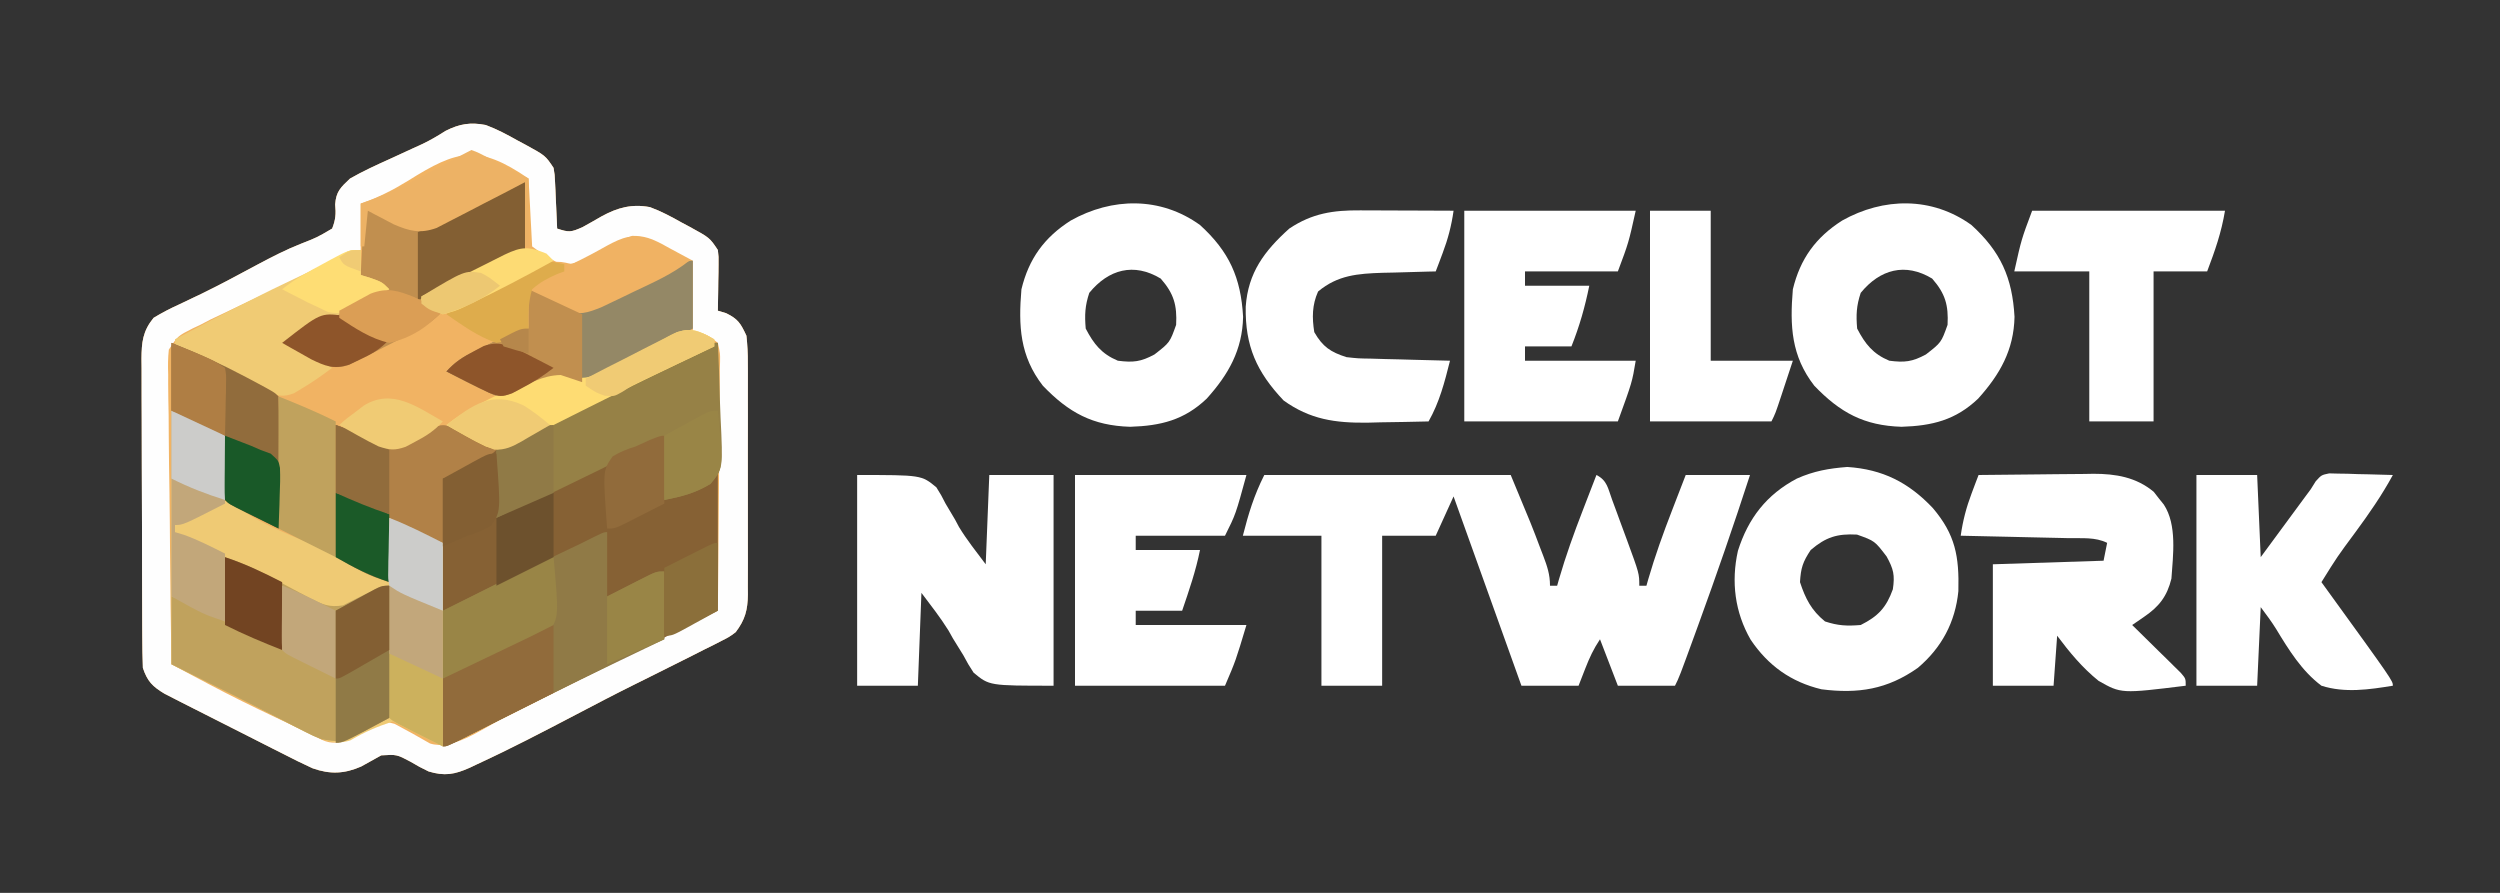 <?xml version="1.0" encoding="UTF-8"?>
<svg version="1.1" xmlns="http://www.w3.org/2000/svg" width="700" height="250">
<rect width="100%" height="100%" fill="#333333" stroke="none"/>
<path d="M0 0 C3.131 1.157 5.973 2.671 8.875 4.312 C9.633 4.717 10.391 5.121 11.172 5.537 C16.712 8.569 16.712 8.569 19 12 C19.319 13.901 19.319 13.901 19.414 16.012 C19.453 16.769 19.491 17.526 19.531 18.307 C19.562 19.092 19.593 19.878 19.625 20.688 C19.664 21.485 19.702 22.282 19.742 23.104 C19.836 25.069 19.919 27.034 20 29 C23.286 30.075 23.808 30.087 27.172 28.566 C28.969 27.582 30.744 26.566 32.516 25.537 C36.946 23.123 40.933 22.044 46 23 C49.132 24.156 51.973 25.671 54.875 27.312 C55.633 27.717 56.391 28.121 57.172 28.537 C62.712 31.569 62.712 31.569 65 35 C65.227 36.901 65.227 36.901 65.195 39.012 C65.186 40.148 65.186 40.148 65.176 41.307 C65.151 42.485 65.151 42.485 65.125 43.688 C65.116 44.485 65.107 45.282 65.098 46.104 C65.074 48.069 65.038 50.035 65 52 C65.763 52.227 66.526 52.454 67.312 52.688 C70.707 54.345 71.405 55.594 73 59 C73.284 61.631 73.411 64.021 73.388 66.648 C73.396 67.779 73.396 67.779 73.404 68.932 C73.417 71.413 73.409 73.894 73.398 76.375 C73.4 78.105 73.403 79.834 73.407 81.564 C73.412 85.185 73.405 88.806 73.391 92.428 C73.374 97.065 73.384 101.701 73.402 106.339 C73.413 109.909 73.409 113.48 73.401 117.05 C73.399 118.76 73.402 120.469 73.409 122.179 C73.417 124.57 73.405 126.96 73.388 129.352 C73.394 130.055 73.4 130.759 73.407 131.483 C73.351 135.823 72.62 138.528 70 142 C68.169 143.359 68.169 143.359 66.113 144.395 C65.349 144.788 64.584 145.182 63.797 145.587 C62.567 146.194 62.567 146.194 61.312 146.812 C60.455 147.249 59.598 147.686 58.715 148.136 C56.15 149.438 53.577 150.722 51 152 C49.712 152.644 48.424 153.289 47.137 153.934 C45.3 154.853 43.461 155.769 41.62 156.679 C36.093 159.419 30.632 162.28 25.169 165.145 C16.086 169.899 7.002 174.65 -2.312 178.938 C-3.016 179.273 -3.72 179.609 -4.445 179.955 C-8.723 181.866 -11.5 182.365 -16 181 C-18.562 179.738 -18.562 179.738 -21 178.312 C-24.895 176.238 -24.895 176.238 -29.25 176.5 C-31.133 177.527 -33.008 178.57 -34.875 179.625 C-39.608 181.707 -43.639 181.84 -48.468 180.122 C-51.271 178.851 -54.004 177.487 -56.738 176.074 C-57.741 175.571 -58.743 175.067 -59.776 174.549 C-61.885 173.486 -63.991 172.416 -66.092 171.338 C-69.311 169.688 -72.542 168.062 -75.775 166.439 C-77.826 165.402 -79.876 164.364 -81.926 163.324 C-82.891 162.837 -83.857 162.349 -84.852 161.847 C-85.747 161.386 -86.642 160.926 -87.564 160.452 C-88.35 160.05 -89.137 159.648 -89.947 159.234 C-93.312 157.212 -94.748 155.757 -96 152 C-96.107 149.06 -96.157 146.143 -96.161 143.202 C-96.166 142.302 -96.171 141.403 -96.176 140.476 C-96.191 137.497 -96.198 134.518 -96.203 131.539 C-96.209 129.47 -96.215 127.401 -96.22 125.333 C-96.231 120.993 -96.237 116.654 -96.24 112.314 C-96.246 106.754 -96.27 101.193 -96.298 95.632 C-96.317 91.358 -96.322 87.084 -96.324 82.81 C-96.327 80.76 -96.335 78.71 -96.348 76.66 C-96.365 73.792 -96.363 70.925 -96.356 68.057 C-96.366 67.21 -96.375 66.363 -96.384 65.491 C-96.351 60.846 -96.051 57.748 -93 54 C-90.698 52.605 -88.559 51.476 -86.125 50.375 C-84.682 49.69 -83.241 49.002 -81.801 48.312 C-81.028 47.945 -80.256 47.578 -79.459 47.199 C-74.105 44.588 -68.867 41.742 -63.615 38.932 C-59.734 36.875 -55.899 34.889 -51.809 33.281 C-47.221 31.483 -47.221 31.483 -43 29 C-42.027 26.538 -41.895 24.87 -42.152 22.246 C-41.907 18.632 -40.638 17.501 -38 15 C-34.339 12.9 -30.533 11.17 -26.688 9.438 C-24.649 8.501 -22.611 7.562 -20.574 6.621 C-19.605 6.179 -18.636 5.736 -17.638 5.281 C-15.393 4.191 -13.362 3.01 -11.27 1.66 C-7.352 -0.329 -4.262 -0.832 0 0 Z " fill="#F1B363" transform="translate(136,35)"/>
<path d="M0 0 C0 24.75 0 49.5 0 75 C-21.442 86.285 -21.442 86.285 -29.562 90.062 C-41.474 95.676 -53.233 101.587 -64.99 107.514 C-65.713 107.877 -66.435 108.24 -67.179 108.615 C-68.551 109.304 -69.921 109.996 -71.29 110.689 C-75.888 113 -75.888 113 -77 113 C-77 94.19 -77 75.38 -77 56 C-78.98 55.34 -80.96 54.68 -83 54 C-86.076 52.448 -89.012 50.72 -92 49 C-92 54.94 -92 60.88 -92 67 C-98 65 -98 65 -107 60 C-107 47.79 -107 35.58 -107 23 C-102.449 24.517 -99.064 25.957 -95.027 28.293 C-92.287 29.249 -90.762 28.837 -88 28 C-85.441 26.744 -82.981 25.364 -80.5 23.961 C-77.439 22.784 -76.094 22.994 -73 24 C-70.441 25.256 -67.981 26.636 -65.5 28.039 C-62.38 29.238 -61.163 29.043 -58 28 C-55.539 26.863 -53.149 25.69 -50.75 24.438 C-45.111 21.55 -39.44 18.779 -33.688 16.125 C-26.438 12.765 -19.368 9.107 -12.331 5.325 C-2.388 0 -2.388 0 0 0 Z " fill="#866134" transform="translate(201,96)"/>
<path d="M0 0 C3.131 1.157 5.973 2.671 8.875 4.312 C9.633 4.717 10.391 5.121 11.172 5.537 C16.712 8.569 16.712 8.569 19 12 C19.319 13.901 19.319 13.901 19.414 16.012 C19.453 16.769 19.491 17.526 19.531 18.307 C19.562 19.092 19.593 19.878 19.625 20.688 C19.664 21.485 19.702 22.282 19.742 23.104 C19.836 25.069 19.919 27.034 20 29 C23.286 30.075 23.808 30.087 27.172 28.566 C28.969 27.582 30.744 26.566 32.516 25.537 C36.946 23.123 40.933 22.044 46 23 C49.132 24.156 51.973 25.671 54.875 27.312 C55.633 27.717 56.391 28.121 57.172 28.537 C62.712 31.569 62.712 31.569 65 35 C65.227 36.901 65.227 36.901 65.195 39.012 C65.186 40.148 65.186 40.148 65.176 41.307 C65.151 42.485 65.151 42.485 65.125 43.688 C65.116 44.485 65.107 45.282 65.098 46.104 C65.074 48.069 65.038 50.035 65 52 C65.763 52.227 66.526 52.454 67.312 52.688 C70.707 54.345 71.405 55.594 73 59 C73.284 61.631 73.411 64.021 73.388 66.648 C73.396 67.779 73.396 67.779 73.404 68.932 C73.417 71.413 73.409 73.894 73.398 76.375 C73.4 78.105 73.403 79.834 73.407 81.564 C73.412 85.185 73.405 88.806 73.391 92.428 C73.374 97.065 73.384 101.701 73.402 106.339 C73.413 109.909 73.409 113.48 73.401 117.05 C73.399 118.76 73.402 120.469 73.409 122.179 C73.417 124.57 73.405 126.96 73.388 129.352 C73.394 130.055 73.4 130.759 73.407 131.483 C73.351 135.823 72.62 138.528 70 142 C68.169 143.359 68.169 143.359 66.113 144.395 C65.349 144.788 64.584 145.182 63.797 145.587 C62.567 146.194 62.567 146.194 61.312 146.812 C60.455 147.249 59.598 147.686 58.715 148.136 C56.15 149.438 53.577 150.722 51 152 C49.712 152.644 48.424 153.289 47.137 153.934 C45.3 154.853 43.461 155.769 41.62 156.679 C36.093 159.419 30.632 162.28 25.169 165.145 C16.086 169.899 7.002 174.65 -2.312 178.938 C-3.016 179.273 -3.72 179.609 -4.445 179.955 C-8.723 181.866 -11.5 182.365 -16 181 C-18.562 179.738 -18.562 179.738 -21 178.312 C-24.895 176.238 -24.895 176.238 -29.25 176.5 C-31.133 177.527 -33.008 178.57 -34.875 179.625 C-39.608 181.707 -43.639 181.84 -48.468 180.122 C-51.271 178.851 -54.004 177.487 -56.738 176.074 C-57.741 175.571 -58.743 175.067 -59.776 174.549 C-61.885 173.486 -63.991 172.416 -66.092 171.338 C-69.311 169.688 -72.542 168.062 -75.775 166.439 C-77.826 165.402 -79.876 164.364 -81.926 163.324 C-82.891 162.837 -83.857 162.349 -84.852 161.847 C-85.747 161.386 -86.642 160.926 -87.564 160.452 C-88.35 160.05 -89.137 159.648 -89.947 159.234 C-93.312 157.212 -94.748 155.757 -96 152 C-96.107 149.06 -96.157 146.143 -96.161 143.202 C-96.166 142.302 -96.171 141.403 -96.176 140.476 C-96.191 137.497 -96.198 134.518 -96.203 131.539 C-96.209 129.47 -96.215 127.401 -96.22 125.333 C-96.231 120.993 -96.237 116.654 -96.24 112.314 C-96.246 106.754 -96.27 101.193 -96.298 95.632 C-96.317 91.358 -96.322 87.084 -96.324 82.81 C-96.327 80.76 -96.335 78.71 -96.348 76.66 C-96.365 73.792 -96.363 70.925 -96.356 68.057 C-96.366 67.21 -96.375 66.363 -96.384 65.491 C-96.351 60.846 -96.051 57.748 -93 54 C-90.698 52.605 -88.559 51.476 -86.125 50.375 C-84.682 49.69 -83.241 49.002 -81.801 48.312 C-81.028 47.945 -80.256 47.578 -79.459 47.199 C-74.105 44.588 -68.867 41.742 -63.615 38.932 C-59.734 36.875 -55.899 34.889 -51.809 33.281 C-47.221 31.483 -47.221 31.483 -43 29 C-42.027 26.538 -41.895 24.87 -42.152 22.246 C-41.907 18.632 -40.638 17.501 -38 15 C-34.339 12.9 -30.533 11.17 -26.688 9.438 C-24.649 8.501 -22.611 7.562 -20.574 6.621 C-19.605 6.179 -18.636 5.736 -17.638 5.281 C-15.393 4.191 -13.362 3.01 -11.27 1.66 C-7.352 -0.329 -4.262 -0.832 0 0 Z M-21.734 15.607 C-25.947 18.197 -30.301 20.434 -35 22 C-35 26.29 -35 30.58 -35 35 C-36.32 35.33 -37.64 35.66 -39 36 C-41.256 37.068 -43.471 38.168 -45.688 39.312 C-50.87 41.954 -56.078 44.528 -61.332 47.023 C-62.433 47.546 -63.533 48.069 -64.667 48.608 C-66.849 49.642 -69.032 50.672 -71.218 51.698 C-72.239 52.183 -73.26 52.668 -74.312 53.168 C-75.216 53.594 -76.12 54.019 -77.051 54.458 C-78.024 54.967 -78.997 55.476 -80 56 C-80.662 56.308 -81.324 56.616 -82.006 56.934 C-86.227 59.075 -86.227 59.075 -88.726 62.893 C-88.987 65.24 -88.991 67.469 -88.908 69.829 C-88.909 70.708 -88.911 71.586 -88.912 72.492 C-88.906 75.388 -88.844 78.28 -88.781 81.176 C-88.766 83.186 -88.755 85.197 -88.747 87.208 C-88.716 92.494 -88.638 97.778 -88.549 103.064 C-88.467 108.46 -88.431 113.856 -88.391 119.252 C-88.305 129.835 -88.168 140.418 -88 151 C-85.304 152.434 -82.607 153.867 -79.909 155.299 C-79.153 155.701 -78.398 156.104 -77.619 156.518 C-71.383 159.826 -65.076 162.934 -58.688 165.938 C-56.733 166.863 -54.779 167.789 -52.824 168.715 C-51.99 169.108 -51.155 169.501 -50.296 169.906 C-48.801 170.618 -47.322 171.364 -45.863 172.147 C-42.882 173.512 -41.149 172.875 -38 172 C-35.448 170.681 -32.944 169.316 -30.465 167.863 C-28 167 -28 167 -25.5 167.684 C-22.158 169.443 -18.869 171.285 -15.598 173.172 C-9.313 175.175 -1.591 169.421 3.961 166.617 C5.556 165.818 5.556 165.818 7.183 165.002 C10.582 163.297 13.979 161.586 17.375 159.875 C19.621 158.747 21.867 157.619 24.113 156.492 C28.447 154.317 32.78 152.139 37.112 149.96 C44.402 146.294 51.7 142.645 59 139 C61 138 63 137 65 136 C65.116 126.273 65.205 116.546 65.259 106.819 C65.285 102.302 65.321 97.786 65.377 93.27 C65.431 88.913 65.461 84.556 65.474 80.198 C65.484 78.534 65.502 76.871 65.529 75.207 C65.565 72.879 65.57 70.553 65.568 68.225 C65.586 67.535 65.604 66.844 65.622 66.133 C65.654 63.979 65.654 63.979 65 61 C62.589 59.048 61.129 58 58 58 C58 51.4 58 44.8 58 38 C55.814 36.824 53.627 35.649 51.375 34.438 C50.699 34.063 50.022 33.688 49.326 33.302 C46.424 31.799 44.271 30.996 40.992 31.043 C37.995 32.001 35.388 33.3 32.645 34.832 C24.514 39.309 24.514 39.309 19.801 38.348 C17.062 36.938 17.062 36.938 13 34 C12.67 27.73 12.34 21.46 12 15 C-1.972 5.427 -7.759 6.803 -21.734 15.607 Z " fill="#FEFEFE" transform="translate(136,35)"/>
<path d="M0 0 C22.77 0 45.54 0 69 0 C74.929 14.23 74.929 14.23 77.312 20.562 C77.576 21.246 77.84 21.93 78.111 22.635 C79.218 25.569 80 27.836 80 31 C80.66 31 81.32 31 82 31 C82.168 30.407 82.336 29.814 82.509 29.204 C84.421 22.627 86.709 16.258 89.188 9.875 C89.74 8.44 89.74 8.44 90.303 6.977 C91.199 4.65 92.098 2.324 93 0 C96.032 1.516 96.226 3.763 97.383 6.898 C97.828 8.1 98.272 9.301 98.73 10.539 C98.959 11.168 99.188 11.798 99.423 12.446 C100.121 14.363 100.831 16.276 101.543 18.188 C105 27.601 105 27.601 105 31 C105.66 31 106.32 31 107 31 C107.168 30.407 107.336 29.814 107.509 29.204 C109.421 22.627 111.709 16.258 114.188 9.875 C114.74 8.44 114.74 8.44 115.303 6.977 C116.199 4.65 117.099 2.325 118 0 C123.94 0 129.88 0 136 0 C131.437 14.053 126.62 27.994 121.562 41.875 C121.294 42.613 121.025 43.351 120.749 44.112 C116.202 56.595 116.202 56.595 115 59 C109.72 59 104.44 59 99 59 C97.35 54.71 95.7 50.42 94 46 C92.173 48.741 91.063 51.138 89.875 54.188 C89.256 55.776 88.638 57.364 88 59 C82.72 59 77.44 59 72 59 C62.595 32.765 62.595 32.765 53 6 C51.35 9.63 49.7 13.26 48 17 C43.05 17 38.1 17 33 17 C33 30.86 33 44.72 33 59 C27.39 59 21.78 59 16 59 C16 45.14 16 31.28 16 17 C8.74 17 1.48 17 -6 17 C-4.395 10.734 -2.92 5.84 0 0 Z " fill="#FFFFFF" transform="translate(354,133)"/>
<path d="M0 0 C1.98 0.66 3.96 1.32 6 2 C6.831 2.217 7.663 2.433 8.52 2.656 C11.465 3.74 13.013 4.526 15 7 C14.92 9.028 14.824 11.059 14.602 13.076 C14.184 17.419 14.012 21.018 16 25 C22.658 30.792 31.453 34.064 39.514 37.49 C43.474 39.205 47.311 41.099 51.147 43.072 C54.415 44.748 57.71 46.369 61 48 C61 42.06 61 36.12 61 30 C66.123 32.049 71.065 34.532 76 37 C76 55.81 76 74.62 76 94 C71.38 91.69 66.76 89.38 62 87 C57.447 88.518 54.134 89.929 50.125 92.293 C45.379 93.872 41.436 91.838 37.164 89.777 C35.314 88.839 33.467 87.892 31.625 86.938 C29.661 85.937 27.698 84.937 25.734 83.938 C24.767 83.441 23.799 82.945 22.803 82.434 C18.841 80.407 14.859 78.421 10.875 76.438 C9.622 75.811 8.37 75.185 7.117 74.559 C6.089 74.044 5.06 73.53 4 73 C2.68 72.34 1.36 71.68 0 71 C0 47.57 0 24.14 0 0 Z " fill="#EFCA74" transform="translate(48,115)"/>
<path d="M0 0 C18 0 18 0 22.172 3.438 C23.555 5.652 23.555 5.652 24.75 8 C25.639 9.501 26.53 11.001 27.422 12.5 C27.779 13.17 28.135 13.841 28.503 14.531 C30.728 18.201 33.425 21.566 36 25 C36.33 16.75 36.66 8.5 37 0 C42.94 0 48.88 0 55 0 C55 19.47 55 38.94 55 59 C37 59 37 59 32.609 55.344 C31.09 52.992 31.09 52.992 29.75 50.5 C28.766 48.906 27.782 47.312 26.797 45.719 C26.398 45.007 26 44.294 25.589 43.561 C23.303 39.877 20.601 36.468 18 33 C17.67 41.58 17.34 50.16 17 59 C11.39 59 5.78 59 0 59 C0 39.53 0 20.06 0 0 Z " fill="#FFFFFF" transform="translate(240,133)"/>
<path d="M0 0 C8.175 7.449 11.446 14.704 12.066 25.711 C11.879 34.983 7.976 41.851 1.875 48.625 C-4.427 54.621 -10.983 56.234 -19.562 56.5 C-30.091 56.172 -36.76 52.535 -44 45 C-50.462 36.667 -50.86 28.244 -50 18 C-47.934 9.456 -43.605 3.475 -36.188 -1.25 C-24.625 -7.728 -11.092 -7.988 0 0 Z M-31 19 C-32.206 22.619 -32.323 25.192 -32 29 C-29.747 33.34 -27.546 36.097 -23 38 C-18.702 38.547 -16.585 38.315 -12.75 36.25 C-8.448 32.906 -8.448 32.906 -6.684 27.957 C-6.4 22.498 -7.288 19.227 -11 15 C-18.525 10.46 -25.606 12.402 -31 19 Z " fill="#FFFFFF" transform="translate(552,63)"/>
<path d="M0 0 C8.175 7.449 11.446 14.704 12.066 25.711 C11.879 34.983 7.976 41.851 1.875 48.625 C-4.427 54.621 -10.983 56.234 -19.562 56.5 C-30.091 56.172 -36.76 52.535 -44 45 C-50.462 36.667 -50.86 28.244 -50 18 C-47.934 9.456 -43.605 3.475 -36.188 -1.25 C-24.625 -7.728 -11.092 -7.988 0 0 Z M-31 19 C-32.206 22.619 -32.323 25.192 -32 29 C-29.747 33.34 -27.546 36.097 -23 38 C-18.702 38.547 -16.585 38.315 -12.75 36.25 C-8.448 32.906 -8.448 32.906 -6.684 27.957 C-6.4 22.498 -7.288 19.227 -11 15 C-18.525 10.46 -25.606 12.402 -31 19 Z " fill="#FFFFFF" transform="translate(336,63)"/>
<path d="M0 0 C9.898 0.66 17.147 4.328 23.938 11.5 C30.253 18.95 31.344 25.018 31.094 34.781 C30.232 43.477 26.417 50.597 19.75 56.25 C11.196 62.279 3.051 63.563 -7.25 62.25 C-15.784 60.202 -22.177 55.619 -27.062 48.375 C-31.49 40.685 -32.565 32.143 -30.633 23.484 C-27.762 14.389 -22.608 7.722 -14.125 3.25 C-9.357 1.132 -5.177 0.398 0 0 Z M-10.25 23.25 C-12.467 26.575 -13.021 28.287 -13.25 32.25 C-11.736 36.872 -10.046 40.166 -6.25 43.25 C-2.631 44.456 -0.058 44.573 3.75 44.25 C8.621 41.815 10.906 39.373 12.75 34.25 C13.332 30.259 12.956 28.626 11 25.062 C7.678 20.706 7.678 20.706 2.707 18.934 C-2.772 18.649 -5.964 19.591 -10.25 23.25 Z " fill="#FFFFFF" transform="translate(517.25,130.75)"/>
<path d="M0 0 C5.408 -0.075 10.815 -0.129 16.223 -0.165 C18.06 -0.18 19.897 -0.2 21.734 -0.226 C24.385 -0.263 27.036 -0.28 29.688 -0.293 C30.499 -0.308 31.311 -0.324 32.147 -0.34 C38.38 -0.342 44.114 0.59 49.059 4.719 C49.741 5.6 49.741 5.6 50.438 6.5 C50.911 7.088 51.384 7.676 51.871 8.281 C55.616 13.983 54.451 22.454 54 29 C52.781 33.993 50.555 36.825 46.348 39.707 C45.406 40.358 45.406 40.358 44.446 41.023 C43.969 41.345 43.491 41.668 43 42 C43.454 42.444 43.909 42.888 44.377 43.345 C46.423 45.35 48.462 47.362 50.5 49.375 C51.215 50.074 51.931 50.772 52.668 51.492 C53.683 52.498 53.683 52.498 54.719 53.523 C55.661 54.45 55.661 54.45 56.623 55.396 C58 57 58 57 58 59 C39.928 61.234 39.928 61.234 33.584 57.626 C29.06 53.979 25.467 49.639 22 45 C21.67 49.62 21.34 54.24 21 59 C15.39 59 9.78 59 4 59 C4 47.78 4 36.56 4 25 C19.345 24.505 19.345 24.505 35 24 C35.33 22.35 35.66 20.7 36 19 C32.673 17.337 28.936 17.756 25.273 17.684 C24.411 17.663 23.548 17.642 22.659 17.621 C19.898 17.555 17.136 17.496 14.375 17.438 C12.505 17.394 10.635 17.351 8.766 17.307 C4.177 17.199 -0.411 17.098 -5 17 C-4.409 12.807 -3.434 9.083 -1.938 5.125 C-1.575 4.158 -1.213 3.191 -0.84 2.195 C-0.563 1.471 -0.286 0.746 0 0 Z " fill="#FFFFFF" transform="translate(554,133)"/>
<path d="M0 0 C15.84 0 31.68 0 48 0 C46 9 46 9 43 17 C34.42 17 25.84 17 17 17 C17 18.32 17 19.64 17 21 C22.94 21 28.88 21 35 21 C33.792 26.949 32.254 32.364 30 38 C25.71 38 21.42 38 17 38 C17 39.32 17 40.64 17 42 C27.23 42 37.46 42 48 42 C47 48 47 48 43 59 C28.81 59 14.62 59 0 59 C0 39.53 0 20.06 0 0 Z " fill="#FFFFFF" transform="translate(410,59)"/>
<path d="M0 0 C15.84 0 31.68 0 48 0 C45 11 45 11 42 17 C33.75 17 25.5 17 17 17 C17 18.32 17 19.64 17 21 C22.94 21 28.88 21 35 21 C33.819 26.904 31.941 32.301 30 38 C25.71 38 21.42 38 17 38 C17 39.32 17 40.64 17 42 C27.23 42 37.46 42 48 42 C45 52 45 52 42 59 C28.14 59 14.28 59 0 59 C0 39.53 0 20.06 0 0 Z " fill="#FFFFFF" transform="translate(301,133)"/>
<path d="M0 0 C5.61 0 11.22 0 17 0 C17.33 7.59 17.66 15.18 18 23 C22.472 16.927 22.472 16.927 26.945 10.854 C27.506 10.093 28.067 9.331 28.645 8.547 C29.501 7.384 29.501 7.384 30.374 6.198 C31.179 5.11 31.179 5.11 32 4 C32.468 3.254 32.936 2.509 33.418 1.74 C35 0 35 0 37.177 -0.454 C37.999 -0.433 38.821 -0.412 39.668 -0.391 C40.561 -0.378 41.453 -0.365 42.373 -0.352 C43.302 -0.318 44.231 -0.285 45.188 -0.25 C46.598 -0.223 46.598 -0.223 48.037 -0.195 C50.359 -0.148 52.679 -0.082 55 0 C51.897 5.718 48.294 10.893 44.438 16.125 C39.438 22.875 39.438 22.875 35 30 C35.357 30.493 35.714 30.986 36.082 31.494 C55 57.613 55 57.613 55 59 C48.336 60.086 41.548 61.093 35 59 C29.497 54.879 25.828 48.924 22.308 43.106 C20.994 40.99 19.495 38.993 18 37 C17.67 44.26 17.34 51.52 17 59 C11.39 59 5.78 59 0 59 C0 39.53 0 20.06 0 0 Z " fill="#FFFFFF" transform="translate(615,133)"/>
<path d="M0 0 C0 5.94 0 11.88 0 18 C4.52 15.701 4.52 15.701 9.035 13.393 C13.778 11 13.778 11 16 11 C16 17.27 16 23.54 16 30 C14.278 30.825 12.556 31.65 10.781 32.5 C8.354 33.666 5.927 34.832 3.5 36 C2.865 36.306 2.229 36.611 1.575 36.926 C-10.682 42.83 -22.856 48.892 -35.002 55.02 C-35.665 55.353 -36.327 55.686 -37.01 56.03 C-38.81 56.936 -40.61 57.845 -42.409 58.753 C-45 60 -45 60 -46 60 C-46 47.46 -46 34.92 -46 22 C-35.162 16.581 -24.313 11.243 -13.369 6.051 C-12.323 5.552 -11.277 5.053 -10.199 4.539 C-9.269 4.098 -8.34 3.656 -7.382 3.202 C-1.036 0 -1.036 0 0 0 Z " fill="#907A46" transform="translate(170,149)"/>
<path d="M0 0 C0.749 0.001 1.498 0.003 2.27 0.004 C4.654 0.01 7.038 0.022 9.422 0.035 C11.042 0.04 12.661 0.045 14.281 0.049 C18.245 0.06 22.208 0.077 26.172 0.098 C25.581 4.291 24.606 8.014 23.109 11.973 C22.747 12.939 22.385 13.906 22.012 14.902 C21.735 15.627 21.457 16.351 21.172 17.098 C20.136 17.12 20.136 17.12 19.08 17.142 C15.922 17.217 12.766 17.313 9.609 17.41 C8.523 17.433 7.437 17.455 6.318 17.479 C-0.61 17.71 -6.268 18.112 -11.766 22.723 C-13.449 26.487 -13.478 30.052 -12.828 34.098 C-10.46 38.22 -8.271 39.665 -3.828 41.098 C-0.541 41.461 -0.541 41.461 3.004 41.512 C4.296 41.55 5.588 41.589 6.92 41.629 C8.275 41.66 9.63 41.692 10.984 41.723 C12.359 41.761 13.733 41.8 15.107 41.84 C18.462 41.934 21.817 42.02 25.172 42.098 C23.67 48.083 22.23 53.71 19.172 59.098 C14.714 59.215 10.256 59.285 5.797 59.348 C4.545 59.381 3.294 59.415 2.004 59.449 C-6.976 59.543 -14.022 58.553 -21.414 53.238 C-28.984 45.239 -32.217 37.991 -32.027 26.965 C-31.367 17.461 -26.83 11.397 -19.828 5.098 C-13.402 0.813 -7.55 -0.054 0 0 Z " fill="#FFFFFF" transform="translate(380.828,58.902)"/>
<path d="M0 0 C4.826 1.609 8.916 3.441 13.312 5.875 C14.64 6.59 15.968 7.304 17.297 8.016 C18.251 8.527 18.251 8.527 19.225 9.049 C19.81 9.363 20.396 9.677 21 10 C21.913 10.49 22.825 10.98 23.766 11.484 C27.271 13.225 29.135 14.141 33.062 13.5 C34.517 12.758 34.517 12.758 36 12 C37.416 11.291 38.833 10.582 40.25 9.875 C40.915 9.522 41.58 9.169 42.266 8.805 C44 8 44 8 46 8 C46 20.21 46 32.42 46 45 C33 52 33 52 27 51 C24.553 50.004 24.553 50.004 22.164 48.777 C21.272 48.325 20.38 47.872 19.46 47.406 C18.525 46.921 17.589 46.437 16.625 45.938 C14.661 44.937 12.698 43.937 10.734 42.938 C9.767 42.441 8.799 41.945 7.803 41.434 C3.841 39.407 -0.141 37.421 -4.125 35.438 C-5.378 34.811 -6.63 34.185 -7.883 33.559 C-8.911 33.044 -9.94 32.53 -11 32 C-12.32 31.34 -13.64 30.68 -15 30 C-15 23.73 -15 17.46 -15 11 C-9.334 12.889 -5.123 15.051 0 18 C0 12.06 0 6.12 0 0 Z " fill="#C0A25D" transform="translate(63,156)"/>
<path d="M0 0 C17.82 0 35.64 0 54 0 C52.968 6.194 51.211 11.152 49 17 C44.05 17 39.1 17 34 17 C34 30.86 34 44.72 34 59 C28.06 59 22.12 59 16 59 C16 45.14 16 31.28 16 17 C9.07 17 2.14 17 -5 17 C-3 8 -3 8 0 0 Z " fill="#FFFFFF" transform="translate(569,59)"/>
<path d="M0 0 C0.248 5.159 0.429 10.315 0.549 15.479 C0.599 17.233 0.668 18.986 0.754 20.739 C1.456 35.274 1.456 35.274 -2.095 39.483 C-6.352 42.127 -10.071 43.014 -15 44 C-15.33 38.39 -15.66 32.78 -16 27 C-18.042 28.031 -20.084 29.062 -22.188 30.125 C-29.905 33.998 -37.67 37.774 -45.443 41.535 C-46.776 42.18 -48.108 42.825 -49.441 43.472 C-51.333 44.389 -53.227 45.305 -55.121 46.219 C-56.783 47.022 -56.783 47.022 -58.478 47.842 C-61 49 -61 49 -62 49 C-62 42.73 -62 36.46 -62 30 C-59.525 28.845 -57.05 27.69 -54.5 26.5 C-40.744 20.038 -27.243 13.134 -13.804 6.036 C-12.865 5.542 -11.925 5.048 -10.957 4.539 C-10.121 4.098 -9.286 3.656 -8.425 3.202 C-1.964 0 -1.964 0 0 0 Z " fill="#968146" transform="translate(201,96)"/>
<path d="M0 0 C5.61 0 11.22 0 17 0 C17 13.86 17 27.72 17 42 C24.59 42 32.18 42 40 42 C39.196 44.434 38.391 46.867 37.562 49.375 C37.311 50.14 37.059 50.905 36.799 51.693 C35.111 56.778 35.111 56.778 34 59 C22.78 59 11.56 59 0 59 C0 39.53 0 20.06 0 0 Z " fill="#FFFFFF" transform="translate(462,59)"/>
<path d="M0 0 C0 6.27 0 12.54 0 19 C-3.706 20.796 -7.415 22.587 -11.125 24.375 C-12.172 24.883 -13.218 25.391 -14.297 25.914 C-15.315 26.404 -16.334 26.894 -17.383 27.398 C-18.781 28.074 -18.781 28.074 -20.208 28.763 C-23.092 30.041 -25.994 31.05 -29 32 C-29 32.66 -29 33.32 -29 34 C-27.02 34.66 -25.04 35.32 -23 36 C-25.734 39.237 -29.304 40.953 -33 42.875 C-33.666 43.224 -34.333 43.572 -35.019 43.931 C-37.008 44.964 -39.003 45.984 -41 47 C-42.613 47.826 -42.613 47.826 -44.258 48.668 C-45.204 49.128 -46.15 49.588 -47.125 50.062 C-47.953 50.466 -48.78 50.869 -49.633 51.285 C-53.65 52.498 -56.207 51.386 -59.895 49.59 C-60.857 49.045 -61.82 48.499 -62.812 47.938 C-63.788 47.39 -64.764 46.842 -65.77 46.277 C-66.506 45.856 -67.242 45.434 -68 45 C-64.225 41.893 -59.997 39.757 -55.688 37.5 C-54.586 36.914 -54.586 36.914 -53.463 36.316 C-49.05 33.991 -44.612 31.901 -40 30 C-41.964 28.494 -43.783 27.109 -46 26 C-45.67 19.73 -45.34 13.46 -45 7 C-41.81 8.595 -38.62 10.19 -35.43 11.785 C-30.734 13.448 -27.685 12.718 -23.147 10.785 C-22.186 10.287 -21.225 9.79 -20.234 9.277 C-19.18 8.739 -18.125 8.201 -17.039 7.646 C-15.954 7.083 -14.868 6.519 -13.75 5.938 C-11.58 4.818 -9.408 3.702 -7.234 2.59 C-6.278 2.093 -5.321 1.597 -4.335 1.086 C-2 0 -2 0 0 0 Z " fill="#C18F4F" transform="translate(147,51)"/>
<path d="M0 0 C0 6.27 0 12.54 0 19 C-7.125 22.562 -7.125 22.562 -9.492 23.738 C-13.02 25.492 -16.529 27.269 -20.004 29.125 C-20.626 29.452 -21.248 29.778 -21.888 30.115 C-23.601 31.017 -25.306 31.932 -27.012 32.848 C-30.389 34.15 -31.6 34.023 -35 33 C-40.195 31.67 -42.494 32.347 -47.125 35 C-52.448 38.034 -52.448 38.034 -54.977 37.879 C-57.788 36.658 -60.52 35.332 -63.25 33.938 C-64.328 33.39 -65.405 32.842 -66.516 32.277 C-67.335 31.856 -68.155 31.434 -69 31 C-66.946 28.779 -65.052 27.338 -62.348 25.992 C-61.653 25.645 -60.959 25.299 -60.244 24.941 C-59.524 24.589 -58.804 24.238 -58.062 23.875 C-57.346 23.515 -56.63 23.156 -55.893 22.785 C-52.525 21.118 -49.69 19.922 -46 19 C-46 15.37 -46 11.74 -46 8 C-45.12 8.445 -44.239 8.889 -43.332 9.348 C-42.171 9.914 -41.009 10.479 -39.812 11.062 C-38.664 11.631 -37.515 12.199 -36.332 12.785 C-31.746 14.457 -29.389 13.599 -24.97 11.693 C-23.322 10.884 -23.322 10.884 -21.641 10.059 C-21.051 9.771 -20.461 9.484 -19.853 9.188 C-17.983 8.277 -16.116 7.358 -14.25 6.438 C-12.369 5.515 -10.487 4.594 -8.604 3.676 C-6.905 2.846 -5.209 2.012 -3.513 1.177 C-1 0 -1 0 0 0 Z " fill="#948866" transform="translate(194,73)"/>
<path d="M0 0 C4.551 1.517 7.936 2.957 11.973 5.293 C14.713 6.249 16.238 5.837 19 5 C21.559 3.744 24.019 2.364 26.5 0.961 C29.584 -0.224 30.882 -0.027 34 1 C35.969 1.959 37.907 2.983 39.812 4.062 C40.788 4.61 41.764 5.158 42.77 5.723 C43.874 6.355 43.874 6.355 45 7 C41.083 10.428 35.478 15 30 15 C30 20.94 30 26.88 30 33 C24.334 31.111 20.123 28.949 15 26 C15 31.94 15 37.88 15 44 C9 42 9 42 0 37 C0 24.79 0 12.58 0 0 Z " fill="#B18147" transform="translate(94,119)"/>
<path d="M0 0 C0 2.31 0 4.62 0 7 C0.949 7.289 1.897 7.577 2.875 7.875 C6 9 6 9 8 11 C6.996 11.496 5.992 11.993 4.957 12.504 C-3.789 16.843 -12.428 21.325 -21 26 C-14.565 29.465 -14.565 29.465 -8 33 C-10.803 35.103 -13.439 36.983 -16.438 38.75 C-17.179 39.199 -17.92 39.647 -18.684 40.109 C-21.623 41.24 -22.977 40.804 -26 40 C-27.664 39.248 -29.299 38.432 -30.906 37.566 C-31.815 37.082 -32.724 36.598 -33.66 36.1 C-34.597 35.592 -35.534 35.085 -36.5 34.562 C-38.363 33.562 -40.228 32.563 -42.094 31.566 C-42.916 31.122 -43.737 30.678 -44.584 30.221 C-47.011 28.994 -49.462 27.972 -52 27 C-52 26.34 -52 25.68 -52 25 C-39.985 18.579 -27.889 12.405 -15.554 6.618 C-11.947 4.92 -8.437 3.267 -5.031 1.188 C-3 0 -3 0 0 0 Z " fill="#F0CB74" transform="translate(101,70)"/>
<path d="M0 0 C7.318 2.871 14.251 6.065 21.188 9.75 C21.942 10.151 22.697 10.552 23.474 10.965 C28.855 13.855 28.855 13.855 30 15 C30.089 17.739 30.115 20.453 30.098 23.191 C30.096 24.011 30.095 24.831 30.093 25.676 C30.088 28.305 30.075 30.934 30.062 33.562 C30.057 35.34 30.053 37.118 30.049 38.896 C30.038 43.264 30.021 47.632 30 52 C27.686 50.857 25.374 49.71 23.062 48.562 C22.403 48.237 21.744 47.912 21.064 47.576 C16.113 45.113 16.113 45.113 15 44 C14.844 42.66 14.75 41.312 14.684 39.965 C14.642 39.156 14.6 38.347 14.557 37.514 C14.517 36.664 14.478 35.813 14.438 34.938 C14.394 34.083 14.351 33.229 14.307 32.35 C14.2 30.233 14.1 28.117 14 26 C9.38 23.69 4.76 21.38 0 19 C0 12.73 0 6.46 0 0 Z " fill="#916C3C" transform="translate(48,96)"/>
<path d="M0 0 C2.992 1.41 2.992 1.41 5.875 3.062 C6.842 3.61 7.809 4.158 8.805 4.723 C9.529 5.144 10.254 5.566 11 6 C6.296 9.751 0.969 12.054 -4.438 14.625 C-5.475 15.128 -6.512 15.63 -7.58 16.148 C-8.584 16.628 -9.587 17.108 -10.621 17.602 C-11.533 18.038 -12.445 18.475 -13.385 18.924 C-17.51 20.621 -19.884 21.435 -24.113 19.785 C-25.169 19.217 -26.225 18.648 -27.312 18.062 C-28.915 17.214 -28.915 17.214 -30.551 16.348 C-31.359 15.903 -32.167 15.458 -33 15 C-33.33 18.3 -33.66 21.6 -34 25 C-39.109 28.523 -39.109 28.523 -43 29 C-48.109 27.31 -52.603 24.027 -57 21 C-52.296 17.249 -46.969 14.946 -41.562 12.375 C-40.007 11.621 -40.007 11.621 -38.42 10.852 C-37.416 10.372 -36.413 9.893 -35.379 9.398 C-34.467 8.962 -33.555 8.525 -32.615 8.076 C-28.646 6.443 -26.129 5.624 -22 7 C-18.598 5.397 -15.342 3.651 -12.068 1.805 C-7.643 -0.563 -5.002 -1.649 0 0 Z " fill="#F0B263" transform="translate(182,67)"/>
<path d="M0 0 C0 0.66 0 1.32 0 2 C-0.919 2.437 -0.919 2.437 -1.857 2.883 C-13.646 8.49 -25.408 14.136 -37.06 20.022 C-40.619 21.816 -44.185 23.594 -47.75 25.375 C-49.057 26.029 -50.365 26.682 -51.672 27.336 C-53.319 28.16 -53.319 28.16 -55 29 C-56.06 29.638 -56.06 29.638 -57.141 30.289 C-59.804 31.307 -61.295 30.845 -64 30 C-65.969 29.041 -67.907 28.017 -69.812 26.938 C-70.788 26.39 -71.764 25.842 -72.77 25.277 C-73.506 24.856 -74.242 24.434 -75 24 C-70.132 20.144 -64.639 17.556 -59.125 14.75 C-57.51 13.899 -57.51 13.899 -55.863 13.031 C-54.818 12.5 -53.772 11.969 -52.695 11.422 C-51.747 10.933 -50.798 10.444 -49.821 9.94 C-45.695 8.565 -42.605 9.508 -38.537 10.754 C-34.812 11.115 -32.687 9.677 -29.414 7.93 C-28.141 7.274 -26.868 6.619 -25.594 5.965 C-23.605 4.923 -21.621 3.873 -19.644 2.81 C-17.724 1.785 -15.79 0.794 -13.852 -0.195 C-12.705 -0.804 -11.559 -1.413 -10.377 -2.04 C-5.768 -3.35 -4.123 -2.249 0 0 Z " fill="#FEDC73" transform="translate(200,95)"/>
<path d="M0 0 C5.666 1.889 9.877 4.051 15 7 C15 13.27 15 19.54 15 26 C3.25 32 3.25 32 1 32 C1 32.66 1 33.32 1 34 C1.825 34.248 2.65 34.495 3.5 34.75 C7.468 36.167 11.231 38.115 15 40 C15 46.27 15 52.54 15 59 C9 57 9 57 0 52 C0 34.84 0 17.68 0 0 Z " fill="#C2A77A" transform="translate(48,115)"/>
<path d="M0 0 C5.405 2.162 10.793 4.397 16 7 C16 19.54 16 32.08 16 45 C10.72 42.36 5.44 39.72 0 37 C0 24.79 0 12.58 0 0 Z " fill="#C0A25D" transform="translate(78,111)"/>
<path d="M0 0 C1.498 16.808 1.498 16.808 -1.559 21.281 C-4.289 22.909 -7.008 23.912 -10 25 C-11.616 25.76 -13.223 26.537 -14.824 27.328 C-18.203 28.995 -21.587 30.647 -25 32.242 C-25.722 32.581 -26.444 32.92 -27.188 33.269 C-29 34 -29 34 -31 34 C-31 27.73 -31 21.46 -31 15 C-23.875 11.438 -23.875 11.438 -21.517 10.26 C-17.96 8.483 -14.405 6.702 -10.855 4.91 C-10.216 4.588 -9.576 4.266 -8.917 3.934 C-7.143 3.041 -5.37 2.145 -3.598 1.25 C-1 0 -1 0 0 0 Z " fill="#998546" transform="translate(155,156)"/>
<path d="M0 0 C0 6.27 0 12.54 0 19 C-4.253 21.138 -8.507 23.275 -12.762 25.409 C-14.211 26.136 -15.659 26.863 -17.107 27.591 C-19.184 28.636 -21.262 29.677 -23.34 30.719 C-23.991 31.047 -24.642 31.375 -25.313 31.713 C-29.886 34 -29.886 34 -31 34 C-31 27.73 -31 21.46 -31 15 C-29.086 14.085 -27.171 13.17 -25.199 12.227 C-23.342 11.337 -21.486 10.446 -19.629 9.556 C-18.34 8.938 -17.051 8.321 -15.762 7.705 C-13.907 6.819 -12.053 5.929 -10.199 5.039 C-8.526 4.238 -8.526 4.238 -6.819 3.42 C-0.031 0 -0.031 0 0 0 Z " fill="#916B3B" transform="translate(155,175)"/>
<path d="M0 0 C5.123 2.049 10.065 4.532 15 7 C15 19.54 15 32.08 15 45 C1 38 1 38 0 37 C-0.089 34.261 -0.115 31.547 -0.098 28.809 C-0.096 27.989 -0.095 27.169 -0.093 26.324 C-0.088 23.695 -0.075 21.066 -0.062 18.438 C-0.057 16.66 -0.053 14.882 -0.049 13.104 C-0.038 8.736 -0.021 4.368 0 0 Z " fill="#CCB15D" transform="translate(109,164)"/>
<path d="M0 0 C0 12.21 0 24.42 0 37 C-13 44 -13 44 -15 44 C-15 31.79 -15 19.58 -15 7 C-2 0 -2 0 0 0 Z " fill="#907A46" transform="translate(109,164)"/>
<path d="M0 0 C0 6.27 0 12.54 0 19 C-3.687 20.773 -7.374 22.543 -11.062 24.312 C-12.101 24.812 -13.139 25.312 -14.209 25.826 C-15.732 26.556 -15.732 26.556 -17.285 27.301 C-18.676 27.968 -18.676 27.968 -20.094 28.65 C-23.365 30.169 -26.685 31.579 -30 33 C-30 26.73 -30 20.46 -30 14 C-26.051 12.002 -22.101 10.007 -18.147 8.019 C-16.802 7.341 -15.457 6.662 -14.114 5.981 C-12.184 5.005 -10.253 4.033 -8.32 3.062 C-7.158 2.476 -5.995 1.889 -4.797 1.285 C-2 0 -2 0 0 0 Z " fill="#835F33" transform="translate(147,51)"/>
<path d="M0 0 C4.95 2.31 9.9 4.62 15 7 C15 13.27 15 19.54 15 26 C13.02 25.34 11.04 24.68 9 24 C3.77 24.119 -0.176 26.526 -4.633 29.039 C-7.446 30.181 -8.221 30.119 -11 29 C-13.102 28.017 -15.184 26.993 -17.25 25.938 C-18.328 25.39 -19.405 24.842 -20.516 24.277 C-21.335 23.856 -22.155 23.434 -23 23 C-20.946 20.779 -19.052 19.338 -16.348 17.992 C-15.653 17.645 -14.959 17.299 -14.244 16.941 C-13.524 16.589 -12.804 16.238 -12.062 15.875 C-11.346 15.515 -10.63 15.156 -9.893 14.785 C-6.525 13.118 -3.69 11.922 0 11 C0 7.37 0 3.74 0 0 Z " fill="#C18F4F" transform="translate(148,81)"/>
<path d="M0 0 C1.696 0.621 1.696 0.621 3.695 1.652 C4.34 1.98 4.985 2.307 5.649 2.644 C6.466 3.071 7.283 3.498 8.125 3.938 C10.724 5.278 13.322 6.619 16 8 C16 14.27 16 20.54 16 27 C15.67 27 15.34 27 15 27 C15 21.06 15 15.12 15 9 C13.048 10.022 11.097 11.044 9.086 12.098 C7.181 13.081 5.274 14.059 3.367 15.036 C2.047 15.716 0.73 16.402 -0.584 17.094 C-2.478 18.09 -4.382 19.064 -6.289 20.035 C-7.431 20.627 -8.572 21.219 -9.749 21.828 C-14.381 23.498 -17.35 22.709 -21.773 20.809 C-22.632 20.356 -23.49 19.904 -24.375 19.438 C-25.249 18.982 -26.123 18.527 -27.023 18.059 C-27.676 17.709 -28.328 17.36 -29 17 C-29.33 20.3 -29.66 23.6 -30 27 C-30.33 27 -30.66 27 -31 27 C-31 23.04 -31 19.08 -31 15 C-29.113 14.319 -29.113 14.319 -27.188 13.625 C-19.084 10.409 -11.48 6.092 -3.812 1.968 C-2.551 1.294 -1.279 0.64 0 0 Z " fill="#EDB265" transform="translate(132,42)"/>
<path d="M0 0 C5.77 1.923 10.613 4.234 16 7 C16 13.27 16 19.54 16 26 C10.493 23.842 5.304 21.652 0 19 C0 12.73 0 6.46 0 0 Z " fill="#724422" transform="translate(63,156)"/>
<path d="M0 0 C0 5.94 0 11.88 0 18 C-7.92 21.96 -7.92 21.96 -16 26 C-16 19.73 -16 13.46 -16 7 C-13.731 5.845 -11.463 4.69 -9.125 3.5 C-8.412 3.135 -7.7 2.769 -6.965 2.393 C-2.222 0 -2.222 0 0 0 Z " fill="#6D512D" transform="translate(155,138)"/>
<path d="M0 0 C0 6.27 0 12.54 0 19 C-5.28 21.31 -10.56 23.62 -16 26 C-16 19.73 -16 13.46 -16 7 C-13.731 5.845 -11.463 4.69 -9.125 3.5 C-8.412 3.135 -7.7 2.769 -6.965 2.393 C-2.222 0 -2.222 0 0 0 Z " fill="#998546" transform="translate(186,160)"/>
<path d="M0 0 C0 6.27 0 12.54 0 19 C-2.269 20.155 -4.537 21.31 -6.875 22.5 C-7.588 22.865 -8.3 23.231 -9.035 23.607 C-13.778 26 -13.778 26 -16 26 C-17.215 9.744 -17.215 9.744 -14.465 5.797 C-12.334 4.5 -10.384 3.723 -8 3 C-6.684 2.404 -5.371 1.801 -4.062 1.188 C-1 0 -1 0 0 0 Z " fill="#916B3B" transform="translate(186,122)"/>
<path d="M0 0 C0 6.27 0 12.54 0 19 C-5.28 21.31 -10.56 23.62 -16 26 C-16 19.73 -16 13.46 -16 7 C-13.731 5.845 -11.463 4.69 -9.125 3.5 C-8.412 3.135 -7.7 2.769 -6.965 2.393 C-2.222 0 -2.222 0 0 0 Z " fill="#907A46" transform="translate(155,119)"/>
<path d="M0 0 C5.186 2.074 10.02 4.477 15 7 C15 13.27 15 19.54 15 26 C10.05 23.69 5.1 21.38 0 19 C0 12.73 0 6.46 0 0 Z " fill="#C2A77B" transform="translate(109,164)"/>
<path d="M0 0 C5.386 1.714 9.888 3.444 15 6 C15 12.27 15 18.54 15 25 C9.334 23.111 5.123 20.949 0 18 C0 12.06 0 6.12 0 0 Z " fill="#1B5A28" transform="translate(94,138)"/>
<path d="M0 0 C5.666 1.889 9.877 4.051 15 7 C15 12.94 15 18.88 15 25 C9.614 23.286 5.112 21.556 0 19 C0 12.73 0 6.46 0 0 Z " fill="#CCCCCA" transform="translate(48,115)"/>
<path d="M0 0 C11.625 4.75 11.625 4.75 15 7 C15.341 8.971 15.341 8.971 15.293 11.352 C15.283 12.202 15.274 13.053 15.264 13.93 C15.239 14.819 15.213 15.709 15.188 16.625 C15.174 17.522 15.16 18.419 15.146 19.344 C15.111 21.563 15.057 23.781 15 26 C10.05 23.69 5.1 21.38 0 19 C0 12.73 0 6.46 0 0 Z " fill="#AF7E44" transform="translate(48,96)"/>
<path d="M0 0 C5.185 1.999 10.045 4.489 15 7 C15 13.27 15 19.54 15 26 C12.711 24.866 10.421 23.731 8.062 22.562 C7.341 22.206 6.619 21.85 5.875 21.483 C1.111 19.111 1.111 19.111 0 18 C-0.086 16.657 -0.107 15.31 -0.098 13.965 C-0.094 13.156 -0.091 12.347 -0.088 11.514 C-0.08 10.664 -0.071 9.813 -0.062 8.938 C-0.058 8.083 -0.053 7.229 -0.049 6.35 C-0.037 4.233 -0.019 2.117 0 0 Z " fill="#C2A77A" transform="translate(79,164)"/>
<path d="M0 0 C0 6.27 0 12.54 0 19 C-2.104 20.155 -4.207 21.31 -6.375 22.5 C-7.035 22.865 -7.696 23.231 -8.376 23.607 C-12.778 26 -12.778 26 -15 26 C-15 19.73 -15 13.46 -15 7 C-11.566 5.268 -11.566 5.268 -8.062 3.5 C-7.341 3.135 -6.619 2.769 -5.875 2.393 C-1.111 0 -1.111 0 0 0 Z " fill="#8B6F3A" transform="translate(201,152)"/>
<path d="M0 0 C5.185 1.999 10.045 4.489 15 7 C15 13.27 15 19.54 15 26 C3.375 21.25 3.375 21.25 0 19 C-0.341 17.029 -0.341 17.029 -0.293 14.648 C-0.283 13.798 -0.274 12.947 -0.264 12.07 C-0.239 11.181 -0.213 10.291 -0.188 9.375 C-0.174 8.478 -0.16 7.581 -0.146 6.656 C-0.111 4.437 -0.062 2.219 0 0 Z " fill="#CCCCCA" transform="translate(109,145)"/>
<path d="M0 0 C0 5.94 0 11.88 0 18 C-2.289 19.32 -4.579 20.64 -6.938 22 C-7.659 22.418 -8.381 22.835 -9.125 23.266 C-13.889 26 -13.889 26 -15 26 C-15 19.73 -15 13.46 -15 7 C-12.896 5.845 -10.793 4.69 -8.625 3.5 C-7.965 3.135 -7.304 2.769 -6.624 2.393 C-2.222 0 -2.222 0 0 0 Z " fill="#835F33" transform="translate(109,164)"/>
<path d="M0 0 C5.666 1.889 9.877 4.051 15 7 C15 12.94 15 18.88 15 25 C9.759 23.253 5.01 21.277 0 19 C0 12.73 0 6.46 0 0 Z " fill="#916C3C" transform="translate(94,119)"/>
<path d="M0 0 C1.523 16.146 1.523 16.146 -2.051 20.496 C-6.348 23.049 -10.077 24.015 -15 25 C-15 19.06 -15 13.12 -15 7 C-12.896 5.845 -10.793 4.69 -8.625 3.5 C-7.965 3.135 -7.304 2.769 -6.624 2.393 C-2.222 0 -2.222 0 0 0 Z " fill="#998546" transform="translate(201,115)"/>
<path d="M0 0 C1.215 16.256 1.215 16.256 -1.535 20.203 C-3.686 21.513 -5.594 22.255 -8 23 C-10.31 23.99 -12.62 24.98 -15 26 C-15 19.73 -15 13.46 -15 7 C-12.896 5.845 -10.793 4.69 -8.625 3.5 C-7.965 3.135 -7.304 2.769 -6.624 2.393 C-2.222 0 -2.222 0 0 0 Z " fill="#835F33" transform="translate(139,127)"/>
<path d="M0 0 C1.675 0.286 3.344 0.618 5 1 C5 1.66 5 2.32 5 3 C4.362 3.233 3.724 3.467 3.066 3.707 C0.327 4.916 -1.757 6.002 -4 8 C-5.09 11.697 -5.168 15.166 -5 19 C-7.892 21.265 -10.33 22.55 -14 23 C-19.109 21.31 -23.603 18.027 -28 15 C-25.031 12.62 -22.055 10.949 -18.613 9.336 C-17.593 8.854 -16.573 8.372 -15.521 7.875 C-13.933 7.133 -13.933 7.133 -12.312 6.375 C-10.204 5.385 -8.095 4.393 -5.988 3.398 C-5.055 2.962 -4.123 2.525 -3.161 2.076 C-1.074 1.18 -1.074 1.18 0 0 Z " fill="#DEAC4C" transform="translate(153,73)"/>
<path d="M0 0 C1.565 0.599 3.127 1.204 4.688 1.812 C5.558 2.149 6.428 2.485 7.324 2.832 C8.207 3.217 9.09 3.603 10 4 C10.928 4.34 11.856 4.681 12.812 5.031 C15 7 15 7 15.392 9.02 C15.494 11.594 15.435 14.115 15.312 16.688 C15.279 18.027 15.279 18.027 15.244 19.393 C15.185 21.597 15.103 23.798 15 26 C12.686 24.857 10.374 23.71 8.062 22.562 C7.403 22.237 6.744 21.912 6.064 21.576 C1.113 19.113 1.113 19.113 0 18 C-0.086 16.657 -0.107 15.31 -0.098 13.965 C-0.094 13.156 -0.091 12.347 -0.088 11.514 C-0.08 10.664 -0.071 9.813 -0.062 8.938 C-0.058 8.083 -0.053 7.229 -0.049 6.35 C-0.037 4.233 -0.019 2.117 0 0 Z " fill="#195928" transform="translate(63,122)"/>
<path d="M0 0 C0 2.31 0 4.62 0 7 C0.949 7.289 1.897 7.577 2.875 7.875 C6 9 6 9 8 11 C5.803 12.234 3.596 13.436 1.375 14.625 C0.758 14.976 0.14 15.326 -0.496 15.688 C-3.716 17.382 -5.514 18.097 -9.125 17.375 C-10.074 16.921 -11.023 16.468 -12 16 C-12.915 15.575 -13.83 15.149 -14.773 14.711 C-15.632 14.27 -16.49 13.829 -17.375 13.375 C-18.249 12.929 -19.123 12.483 -20.023 12.023 C-20.676 11.686 -21.328 11.348 -22 11 C-18.41 8.089 -14.499 5.978 -10.438 3.812 C-9.765 3.444 -9.093 3.076 -8.4 2.697 C-3.361 0 -3.361 0 0 0 Z " fill="#FEDD74" transform="translate(101,70)"/>
<path d="M0 0 C1.056 0.545 2.111 1.091 3.199 1.652 C4.268 2.2 5.336 2.748 6.438 3.312 C7.246 3.734 8.054 4.156 8.887 4.59 C6.021 6.845 3.124 8.662 -0.113 10.34 C-0.959 10.788 -1.805 11.237 -2.676 11.699 C-5.517 12.737 -6.343 12.699 -9.113 11.59 C-11.215 10.607 -13.297 9.583 -15.363 8.527 C-16.441 7.979 -17.519 7.432 -18.629 6.867 C-19.449 6.446 -20.269 6.024 -21.113 5.59 C-18.768 2.984 -16.346 1.446 -13.238 -0.16 C-12.395 -0.609 -11.552 -1.057 -10.684 -1.52 C-6.471 -2.979 -3.964 -1.796 0 0 Z " fill="#8E552A" transform="translate(146.113,98.41)"/>
<path d="M0 0 C0.66 0.66 1.32 1.32 2 2 C-5.74 6.282 -13.552 10.43 -21.562 14.188 C-22.543 14.679 -22.543 14.679 -23.543 15.18 C-25.441 16.043 -25.441 16.043 -29 17 C-32.465 15.676 -32.465 15.676 -35 14 C-35 13.34 -35 12.68 -35 12 C-31.353 10.164 -27.706 8.331 -24.056 6.501 C-22.815 5.878 -21.575 5.254 -20.335 4.63 C-18.551 3.732 -16.766 2.837 -14.98 1.941 C-13.907 1.402 -12.833 0.863 -11.727 0.307 C-6.89 -2.011 -4.97 -2.009 0 0 Z " fill="#FDDB74" transform="translate(153,71)"/>
<path d="M0 0 C0.99 0.536 1.98 1.073 3 1.625 C4.791 2.502 6.583 3.376 8.375 4.25 C9.919 5.038 11.461 5.828 13 6.625 C10.554 9.416 7.974 10.815 4.625 12.375 C3.689 12.824 2.753 13.272 1.789 13.734 C-2.525 15.112 -4.903 14.16 -8.895 12.215 C-10.339 11.397 -10.339 11.397 -11.812 10.562 C-12.788 10.015 -13.764 9.467 -14.77 8.902 C-15.506 8.481 -16.242 8.059 -17 7.625 C-6.24 -0.78 -6.24 -0.78 0 0 Z " fill="#8E552A" transform="translate(96,88.375)"/>
<path d="M0 0 C1.427 0.679 1.427 0.679 2.883 1.371 C4.333 2.054 4.333 2.054 5.812 2.75 C6.899 3.274 6.899 3.274 8.008 3.809 C3.873 8.317 -0.995 11.495 -6.992 12.809 C-12.158 11.695 -16.635 8.683 -20.992 5.809 C-20.992 5.149 -20.992 4.489 -20.992 3.809 C-19.128 2.768 -17.25 1.752 -15.367 0.746 C-14.323 0.178 -13.279 -0.391 -12.203 -0.977 C-7.469 -2.768 -4.591 -1.828 0 0 Z " fill="#DB9E55" transform="translate(115.992,83.191)"/>
<path d="M0 0 C-2.346 2.606 -4.767 4.144 -7.875 5.75 C-8.718 6.199 -9.561 6.647 -10.43 7.109 C-13.537 8.186 -14.892 8.017 -18 7 C-19.969 6.041 -21.907 5.017 -23.812 3.938 C-24.788 3.39 -25.764 2.842 -26.77 2.277 C-27.506 1.856 -28.242 1.434 -29 1 C-27.062 -0.75 -27.062 -0.75 -24 -3 C-23.403 -3.463 -22.806 -3.926 -22.191 -4.402 C-14.198 -9.373 -7.301 -4.117 0 0 Z " fill="#F0CB74" transform="translate(124,118)"/>
<path d="M0 0 C2.62 1.625 4.958 3.469 7.324 5.441 C5.271 6.647 3.209 7.83 1.137 9.004 C0.559 9.346 -0.02 9.688 -0.615 10.041 C-3.258 11.519 -5.18 12.46 -8.238 12.348 C-11.159 11.262 -13.777 9.914 -16.488 8.379 C-17.464 7.831 -18.44 7.283 -19.445 6.719 C-20.181 6.297 -20.917 5.876 -21.676 5.441 C-14.343 -0.201 -9.012 -4.275 0 0 Z " fill="#F0CB74" transform="translate(146.676,113.559)"/>
<path d="M0 0 C0 0.66 0 1.32 0 2 C-1.006 2.476 -1.006 2.476 -2.032 2.962 C-5.085 4.41 -8.136 5.861 -11.188 7.312 C-12.243 7.812 -13.298 8.312 -14.385 8.826 C-15.406 9.313 -16.428 9.799 -17.48 10.301 C-18.887 10.968 -18.887 10.968 -20.321 11.65 C-23.047 12.972 -23.047 12.972 -25.681 14.68 C-28 16 -28 16 -30.625 15.812 C-33 15 -33 15 -36 13 C-36 12.34 -36 11.68 -36 11 C-32.014 8.918 -28.013 6.871 -23.994 4.854 C-22.631 4.164 -21.272 3.464 -19.918 2.755 C-17.966 1.735 -16 0.75 -14.027 -0.23 C-13.429 -0.552 -12.831 -0.874 -12.215 -1.205 C-7.076 -3.69 -4.719 -2.579 0 0 Z " fill="#F0CB74" transform="translate(200,95)"/>
<path d="M0 0 C2.164 1.137 2.164 1.137 5.289 3.574 C0.541 7.414 -4.832 9.952 -10.711 11.574 C-14.461 10.387 -14.461 10.387 -16.711 8.574 C-16.711 7.914 -16.711 7.254 -16.711 6.574 C-4.578 -0.719 -4.578 -0.719 0 0 Z " fill="#EDC872" transform="translate(134.711,76.426)"/>
<path d="M0 0 C0 2.31 0 4.62 0 7 C-2.352 6.401 -4.686 5.731 -7 5 C-7.33 4.34 -7.66 3.68 -8 3 C-2.25 0 -2.25 0 0 0 Z " fill="#B6874B" transform="translate(148,92)"/>
<path d="M0 0 C0 1.98 0 3.96 0 6 C-4.875 4.25 -4.875 4.25 -6 2 C-3 0 -3 0 0 0 Z " fill="#F0CB74" transform="translate(101,70)"/>
</svg>
